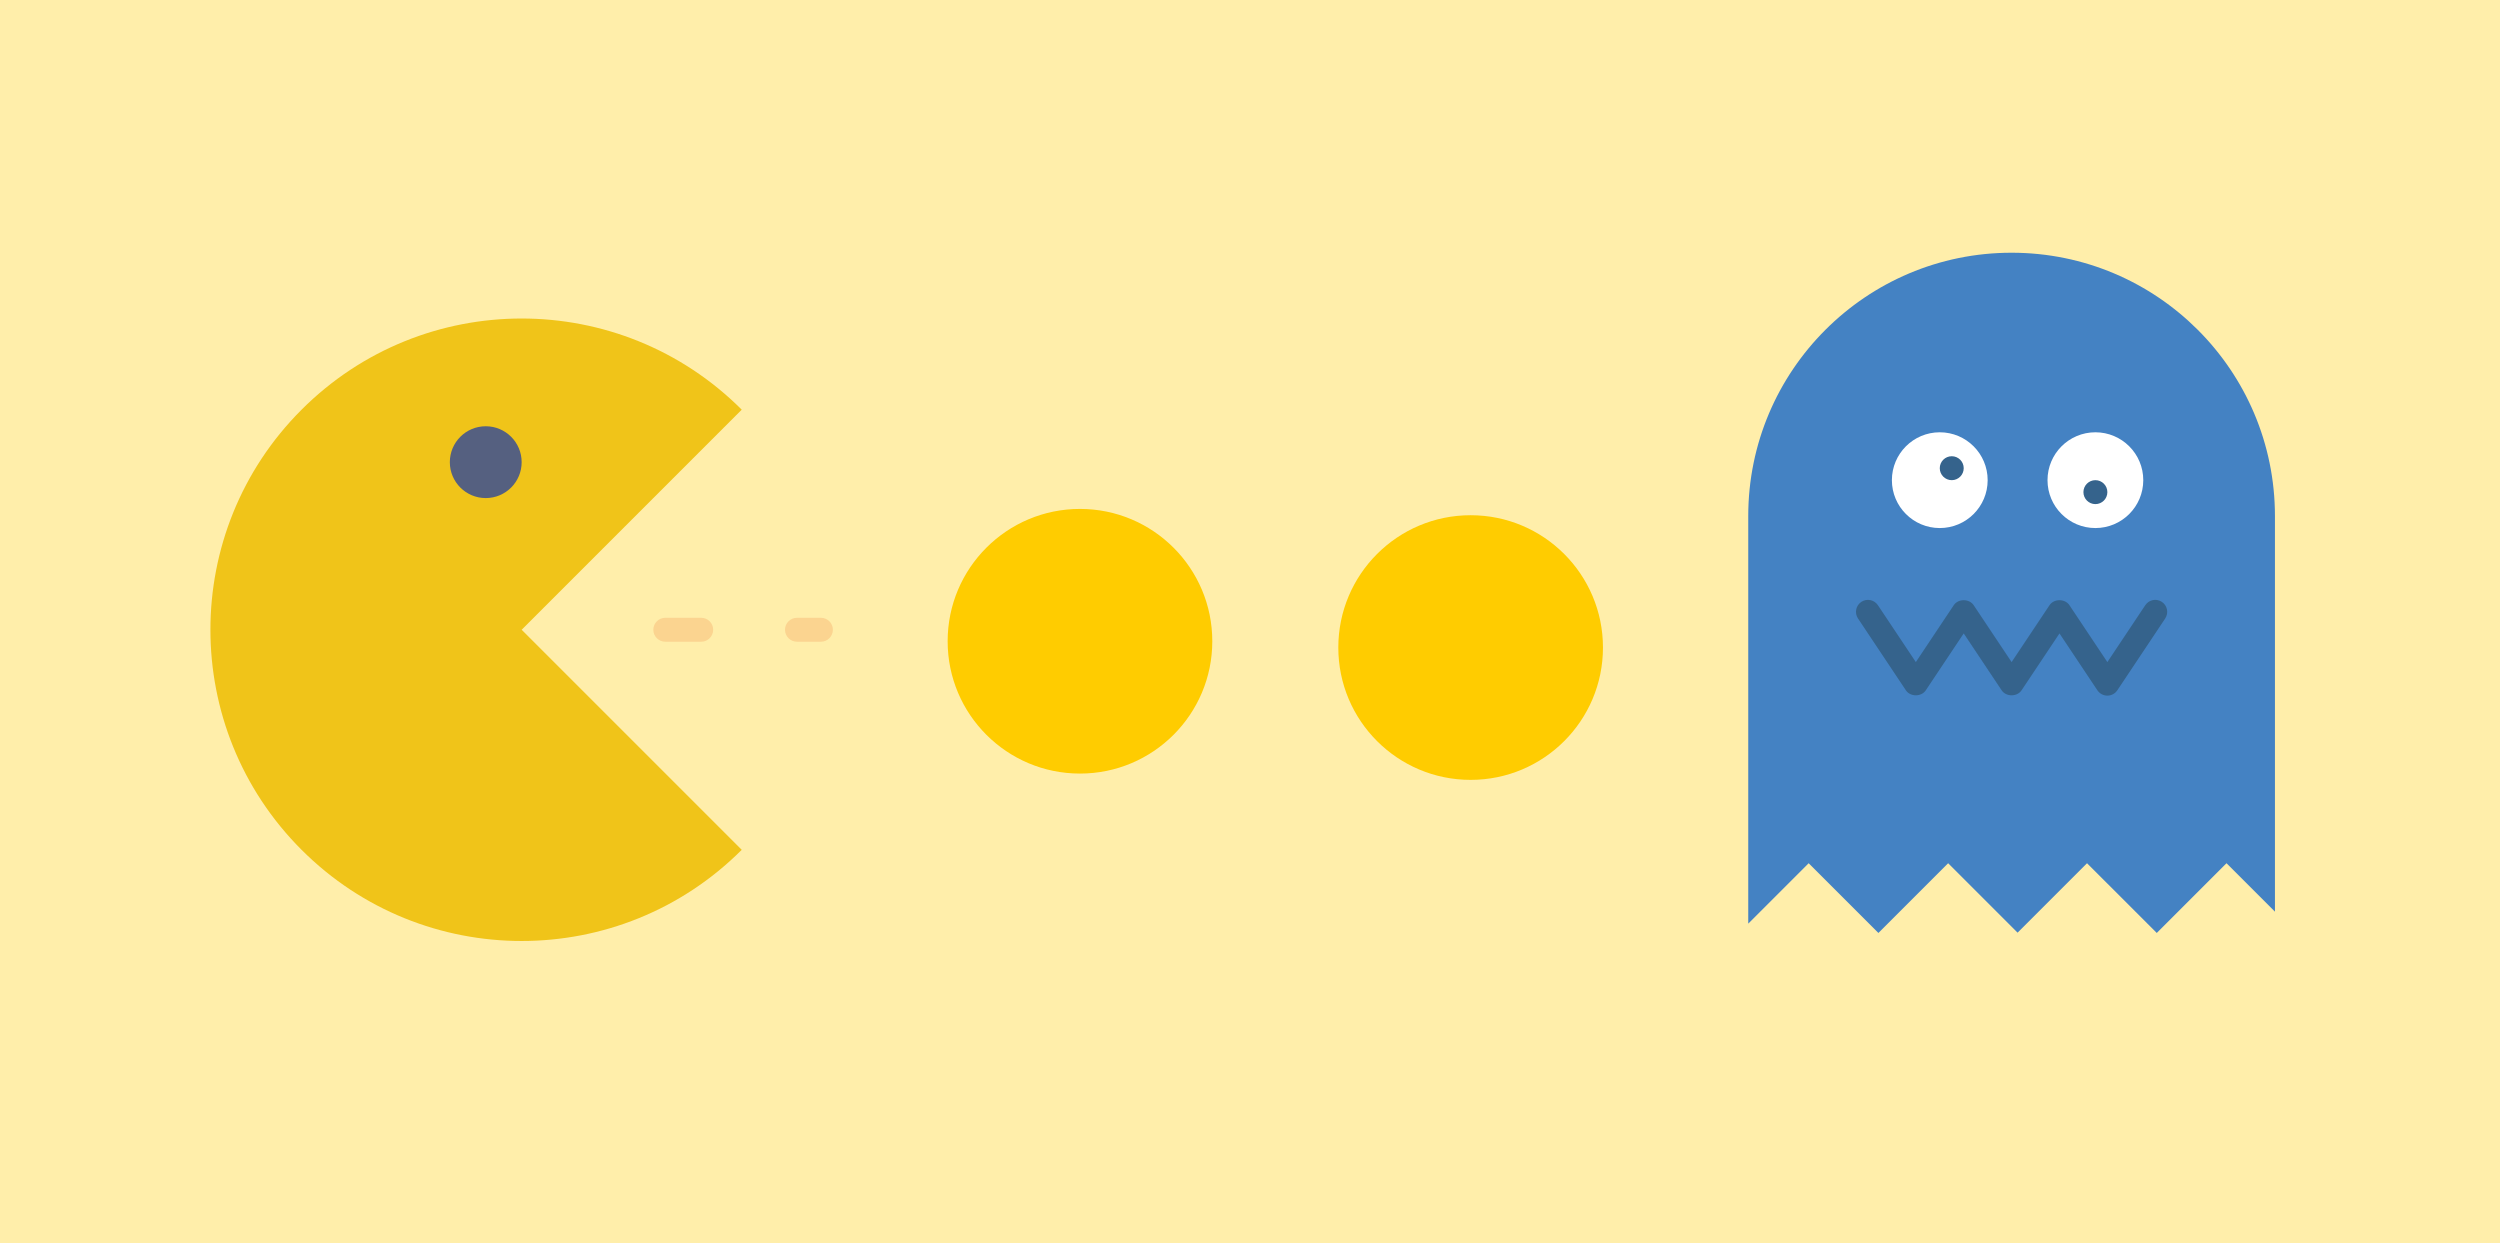 <?xml version="1.0" encoding="UTF-8" standalone="no"?>
<!-- Created with Inkscape (http://www.inkscape.org/) -->

<svg
   xmlns:dc="http://purl.org/dc/elements/1.1/"
   xmlns:cc="http://creativecommons.org/ns#"
   xmlns:rdf="http://www.w3.org/1999/02/22-rdf-syntax-ns#"
   xmlns:svg="http://www.w3.org/2000/svg"
   xmlns="http://www.w3.org/2000/svg"
   xmlns:sodipodi="http://sodipodi.sourceforge.net/DTD/sodipodi-0.dtd"
   xmlns:inkscape="http://www.inkscape.org/namespaces/inkscape"
   width="424.165mm"
   height="210.911mm"
   viewBox="0 0 424.165 210.911"
   version="1.1"
   id="svg16"
   inkscape:version="0.92.3 (2405546, 2018-03-11)"
   sodipodi:docname="img-type-.svg">
  <defs
     id="defs10" />
  <sodipodi:namedview
     id="base"
     pagecolor="#ffffff"
     bordercolor="#666666"
     borderopacity="1.0"
     inkscape:pageopacity="0.0"
     inkscape:pageshadow="2"
     inkscape:zoom="0.24748737"
     inkscape:cx="348.55816"
     inkscape:cy="179.01016"
     inkscape:document-units="mm"
     inkscape:current-layer="layer1"
     showgrid="false"
     fit-margin-top="0"
     fit-margin-left="0"
     fit-margin-right="0"
     fit-margin-bottom="0"
     inkscape:window-width="1366"
     inkscape:window-height="705"
     inkscape:window-x="-8"
     inkscape:window-y="296"
     inkscape:window-maximized="1" />
  <g
     inkscape:label="Calque 1"
     inkscape:groupmode="layer"
     id="layer1"
     transform="translate(403.187,88.158)">
    <rect
       style="fill:#ffeeaa;fill-opacity:1;stroke-width:0.265"
       id="rect40"
       width="424.165"
       height="210.911"
       x="-403.187"
       y="-88.158" />
    <g
       id="g165"
       transform="matrix(2.031,0,0,2.031,-367.486,-34.116)">
      <g
         id="g106">
        <path
           id="path98"
           d="m 41,27 h -3 c -0.552,0 -1,-0.448 -1,-1 0,-0.552 0.448,-1 1,-1 h 3 c 0.552,0 1,0.448 1,1 0,0.552 -0.448,1 -1,1 z"
           style="fill:#fbd490"
           inkscape:connector-curvature="0" />
        <path
           id="path100"
           d="m 51,27 h -2 c -0.552,0 -1,-0.448 -1,-1 0,-0.552 0.448,-1 1,-1 h 2 c 0.552,0 1,0.448 1,1 0,0.552 -0.448,1 -1,1 z"
           style="fill:#fbd490"
           inkscape:connector-curvature="0" />
        <path
           id="path102"
           d="m 44.385,44.385 c -10.154,10.154 -26.616,10.154 -36.77,0 -10.154,-10.154 -10.154,-26.616 0,-36.77 10.154,-10.154 26.616,-10.154 36.77,0 L 26,26 Z"
           style="fill:#f0c419"
           inkscape:connector-curvature="0" />
        <circle
           id="circle104"
           r="3"
           cy="12"
           cx="23"
           style="fill:#556080" />
      </g>
      <g
         id="g108" />
      <g
         id="g110" />
      <g
         id="g112" />
      <g
         id="g114" />
      <g
         id="g116" />
      <g
         id="g118" />
      <g
         id="g120" />
      <g
         id="g122" />
      <g
         id="g124" />
      <g
         id="g126" />
      <g
         id="g128" />
      <g
         id="g130" />
      <g
         id="g132" />
      <g
         id="g134" />
      <g
         id="g136" />
    </g>
    <g
       id="g240"
       transform="matrix(2.031,0,0,2.031,-119.594,-45.279)">
      <g
         id="g179">
        <path
           id="path167"
           d="M 6.413,22 V 56.047 L 11.46,51 17.286,56.826 23.112,51 28.913,56.801 34.714,51 40.54,56.826 46.366,51 50.413,55.047 V 22 c 0,-12.15 -9.85,-22 -22,-22 v 0 c -12.15,0 -22,9.85 -22,22 z"
           style="fill:#4482c3"
           inkscape:connector-curvature="0" />
        <path
           id="path169"
           d="m 36.413,37 c -0.334,0 -0.646,-0.167 -0.832,-0.445 l -3.168,-4.752 -3.168,4.752 c -0.371,0.557 -1.293,0.557 -1.664,0 l -3.168,-4.752 -3.168,4.752 c -0.371,0.557 -1.293,0.557 -1.664,0 l -4,-6 c -0.306,-0.459 -0.182,-1.081 0.277,-1.387 0.459,-0.307 1.079,-0.182 1.387,0.277 l 3.168,4.752 3.168,-4.752 c 0.371,-0.557 1.293,-0.557 1.664,0 l 3.168,4.752 3.168,-4.752 c 0.371,-0.557 1.293,-0.557 1.664,0 l 3.168,4.752 3.168,-4.752 c 0.306,-0.459 0.926,-0.584 1.387,-0.277 0.459,0.306 0.583,0.927 0.277,1.387 l -4,6 C 37.059,36.833 36.747,37 36.413,37 Z"
           style="fill:#35638c"
           inkscape:connector-curvature="0" />
        <circle
           id="circle171"
           r="4"
           cy="19"
           cx="22.413"
           style="fill:#ffffff" />
        <circle
           id="circle173"
           r="4"
           cy="19"
           cx="35.413"
           style="fill:#ffffff" />
        <circle
           id="circle175"
           r="1"
           cy="18"
           cx="23.413"
           style="fill:#35638c" />
        <circle
           id="circle177"
           r="1"
           cy="20"
           cx="35.413"
           style="fill:#35638c" />
      </g>
      <g
         id="g181" />
      <g
         id="g183" />
      <g
         id="g185" />
      <g
         id="g187" />
      <g
         id="g189" />
      <g
         id="g191" />
      <g
         id="g193" />
      <g
         id="g195" />
      <g
         id="g197" />
      <g
         id="g199" />
      <g
         id="g201" />
      <g
         id="g203" />
      <g
         id="g205" />
      <g
         id="g207" />
      <g
         id="g209" />
    </g>
    <circle
       style="fill:#ffcc00;fill-opacity:1;stroke-width:0.265"
       id="path242"
       cx="-219.953"
       cy="20.64"
       r="22.451" />
    <circle
       style="fill:#ffcc00;fill-opacity:1;stroke-width:0.265"
       id="path242-7"
       cx="-153.67"
       cy="21.709"
       r="22.451" />
  </g>
</svg>
